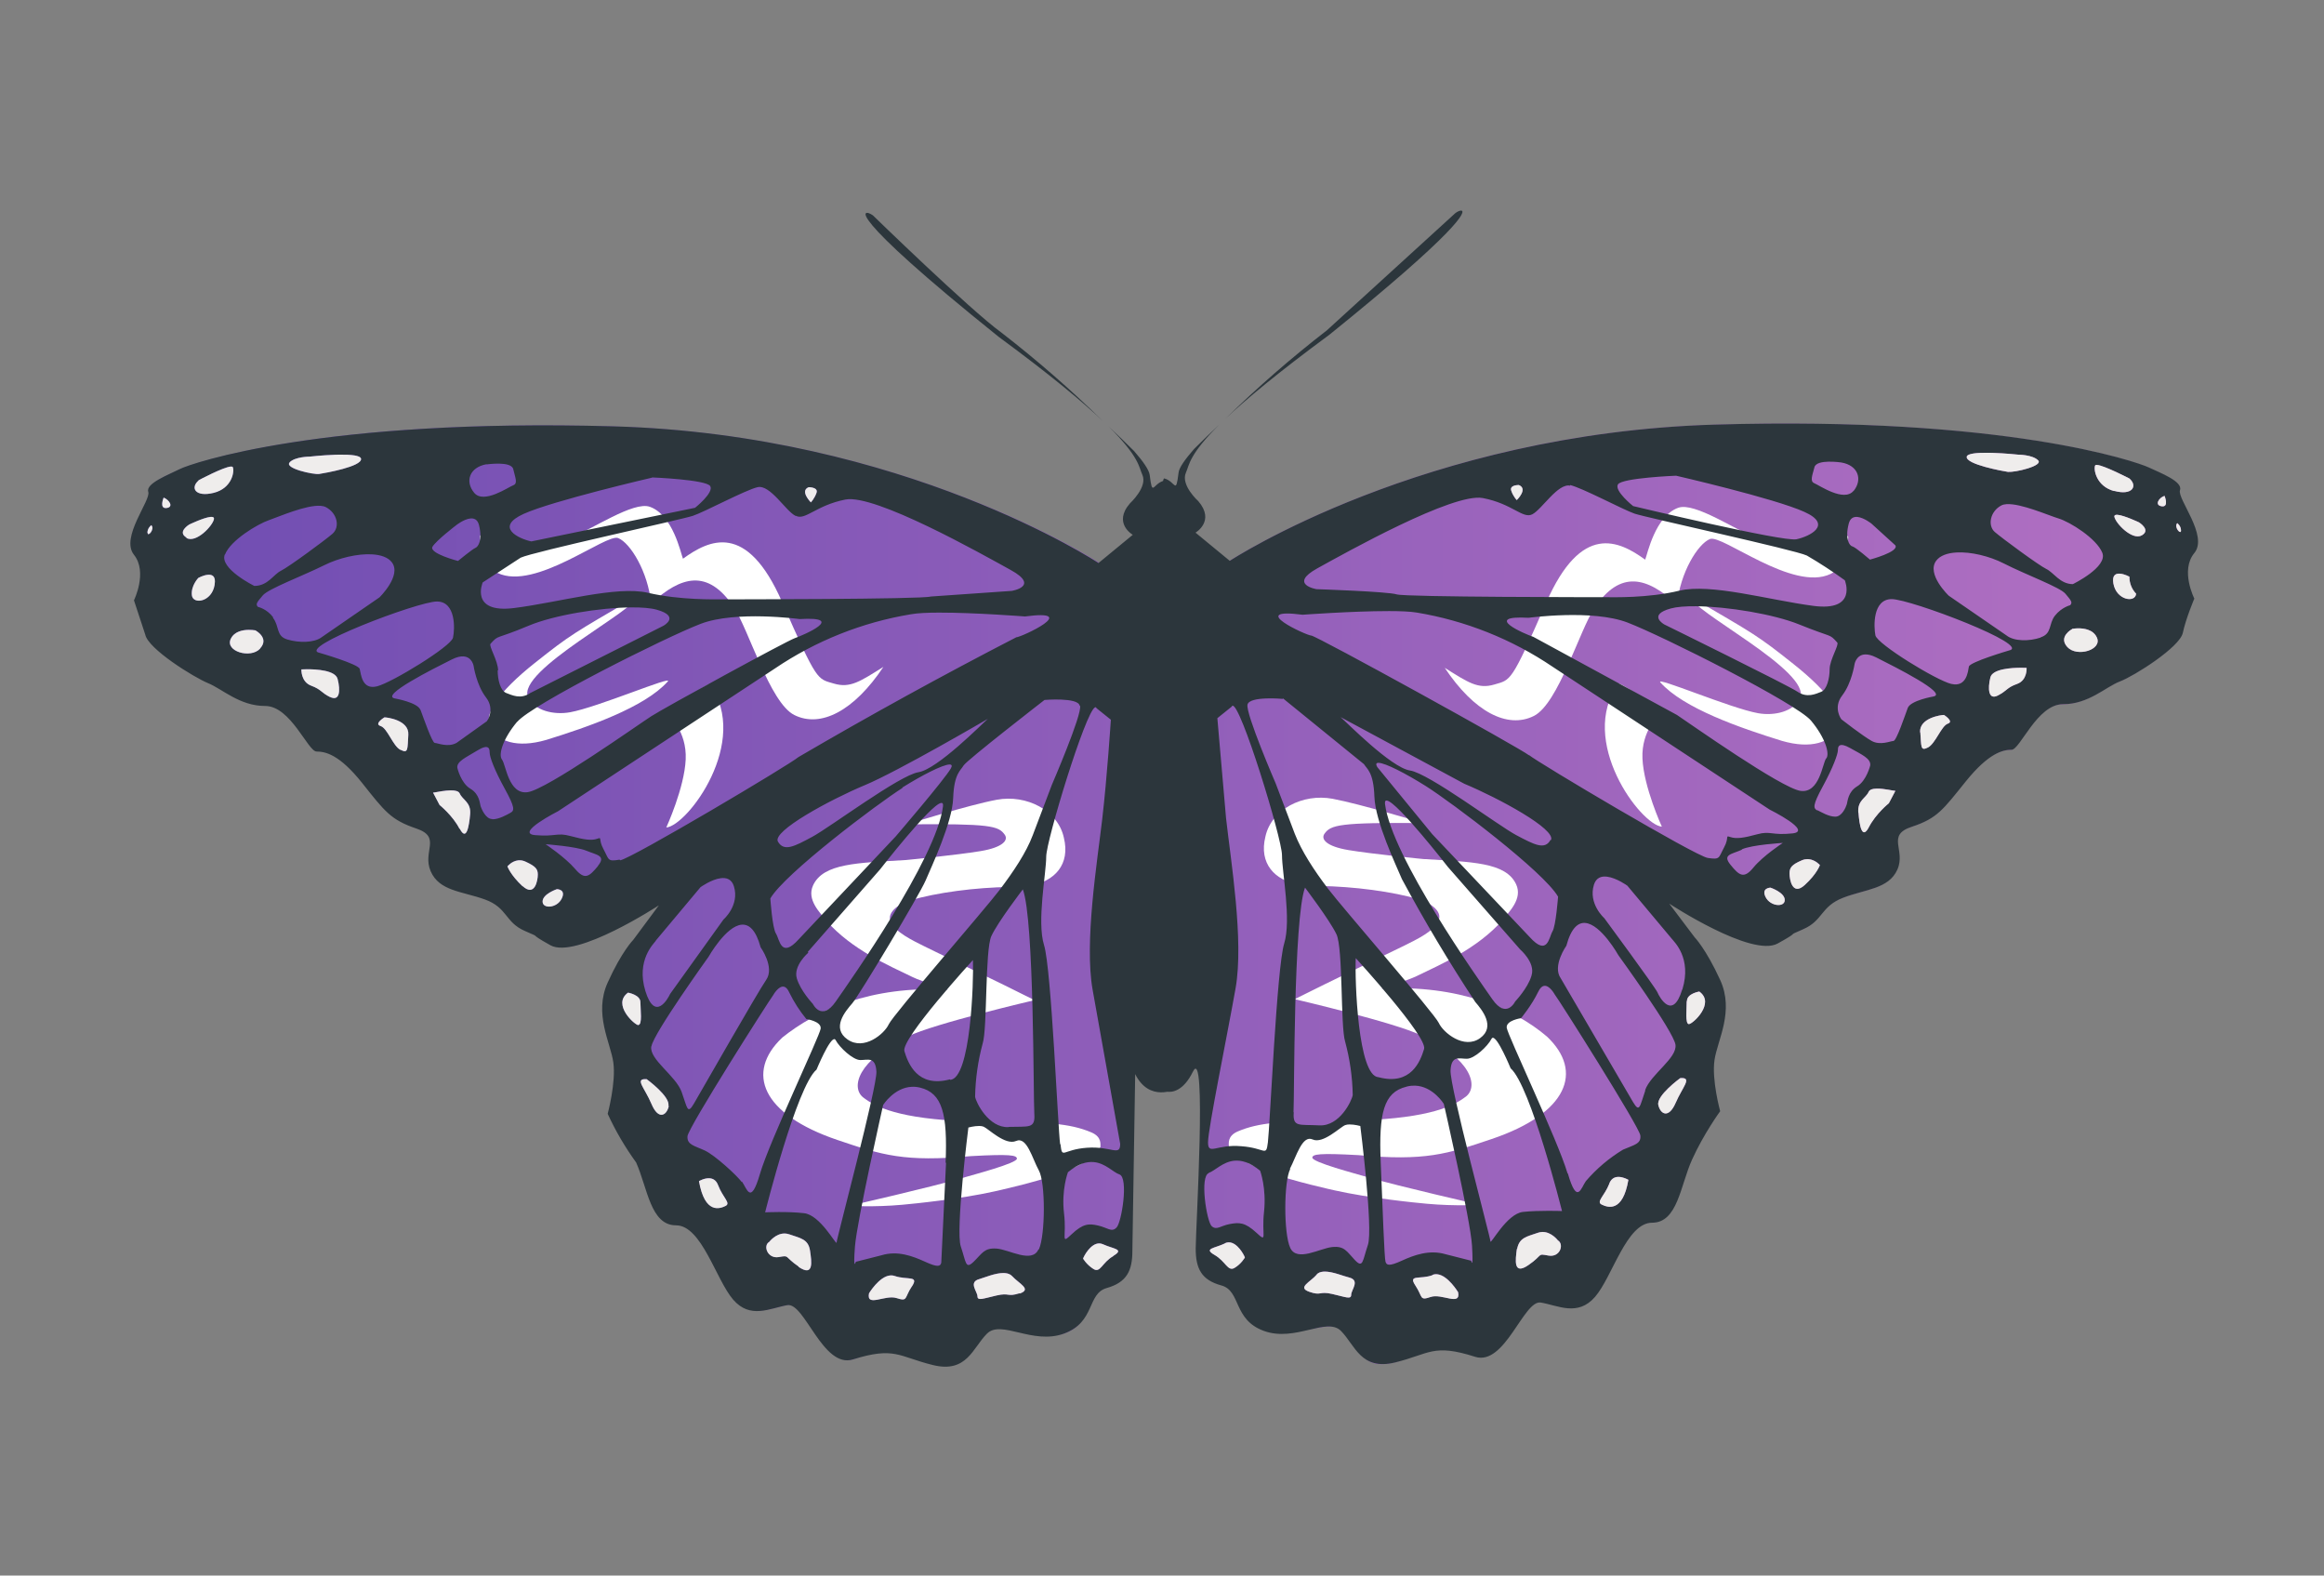 <?xml version="1.0" encoding="UTF-8" standalone="no"?>
<!-- Created with Inkscape (http://www.inkscape.org/) -->

<svg
   width="414.292"
   height="280.818"
   viewBox="0 0 109.615 74.3"
   version="1.1"
   id="svg1"
   sodipodi:docname="mx-butterfly-splash.svg"
   inkscape:version="1.3.2 (091e20e, 2023-11-25)"
   xmlns:inkscape="http://www.inkscape.org/namespaces/inkscape"
   xmlns:sodipodi="http://sodipodi.sourceforge.net/DTD/sodipodi-0.dtd"
   xmlns:xlink="http://www.w3.org/1999/xlink"
   xmlns="http://www.w3.org/2000/svg"
   xmlns:svg="http://www.w3.org/2000/svg">
  <rect x="0" y="0" width="109.615" height="74.3" fill="#808080" stroke="none"/>
  <sodipodi:namedview
     id="namedview1"
     pagecolor="#ffffff"
     bordercolor="#999999"
     borderopacity="1"
     inkscape:showpageshadow="2"
     inkscape:pageopacity="0"
     inkscape:pagecheckerboard="0"
     inkscape:deskcolor="#d1d1d1"
     inkscape:zoom="1.2422838"
     inkscape:cx="133.62486"
     inkscape:cy="83.314296"
     inkscape:window-width="1712"
     inkscape:window-height="1040"
     inkscape:window-x="0"
     inkscape:window-y="39"
     inkscape:window-maximized="1"
     inkscape:current-layer="svg1" />
  <defs
     id="defs1">
    <linearGradient
       id="linearGradient421">
      <stop
         style="stop-color:#4078f2;stop-opacity:0.5;"
         offset="0"
         id="stop421" />
      <stop
         style="stop-color:#ca3ec9;stop-opacity:0.5;"
         offset="1"
         id="stop422" />
    </linearGradient>
    <linearGradient
       xlink:href="#linearGradient1791"
       id="linearGradient1793"
       x1="31.405"
       y1="1816.998"
       x2="4869.651"
       y2="1816.998"
       gradientUnits="userSpaceOnUse" />
    <linearGradient
       id="linearGradient1791">
      <stop
         style="stop-color:#000000;stop-opacity:1;"
         offset="0"
         id="stop1787" />
      <stop
         style="stop-color:#000000;stop-opacity:0;"
         offset="1"
         id="stop1789" />
    </linearGradient>
    <linearGradient
       xlink:href="#linearGradient421"
       id="linearGradient422"
       x1="542.054"
       y1="412.495"
       x2="4348.321"
       y2="3210.821"
       gradientUnits="userSpaceOnUse"
       gradientTransform="matrix(0.802,0,0,0.802,484.073,358.929)" />
    <linearGradient
       inkscape:collect="always"
       xlink:href="#linearGradient243-4"
       id="linearGradient1-3"
       gradientUnits="userSpaceOnUse"
       gradientTransform="matrix(0.61,0,0,-0.61,418.567,632.824)"
       x1="269.006"
       y1="553.182"
       x2="579.766"
       y2="553.182" />
    <linearGradient
       id="linearGradient243-4"
       inkscape:collect="always">
      <stop
         style="stop-color:#6f4db2;stop-opacity:1;"
         offset="0"
         id="stop243-0" />
      <stop
         style="stop-color:#b270c2;stop-opacity:1;"
         offset="1"
         id="stop244-6" />
    </linearGradient>
  </defs>
  <g
     id="g2233"
     style="fill:#efedec;fill-opacity:1;stroke:none"
     transform="matrix(0.24,0,0,0.24,123.939,10.071)" />
  <g
     id="g6"
     style="fill:#efedec;fill-opacity:1;stroke:none"
     transform="matrix(-0.24,0,0,0.24,-14.331,10.114)" />
  <g
     id="g8"
     style="fill:#efedec;fill-opacity:1;stroke:none"
     transform="matrix(-0.24,0,0,0.24,-14.331,10.114)" />
  <g
     id="g10"
     style="fill:#efedec;fill-opacity:1;stroke:none"
     transform="matrix(0.24,0,0,0.24,123.939,10.071)" />
  <g
     id="g2-4"
     transform="matrix(0.514,0,0,0.514,-293.24,-109.683)">
    <path
       id="path241-05"
       style="font-variation-settings:normal;vector-effect:none;fill:url(#linearGradient1-3);fill-opacity:1;stroke:none;stroke-width:0.082;stroke-linecap:butt;stroke-linejoin:miter;stroke-miterlimit:4;stroke-dasharray:none;stroke-dashoffset:0;stroke-opacity:1;-inkscape-stroke:none;stop-color:#000000"
       d="m 674.551,262.466 -3.145,2.588 c 0,0 -17.793,-11.743 -44.524,-12.539 -26.73,-0.796 -38.672,3.383 -39.727,3.881 -1.055,0.498 -3.165,1.294 -2.886,2.091 0.279,0.796 -2.627,4.179 -1.313,5.771 1.314,1.592 0,4.18 0,4.18 0,0 0.776,1.831 1.055,3.144 0.279,1.314 4.458,3.961 5.771,4.458 1.314,0.498 2.866,2.09 5.235,2.09 2.368,0 3.92,4.18 4.717,4.18 0.796,0 2.09,0.299 4.18,2.886 2.09,2.587 2.607,3.403 4.976,4.179 2.368,0.776 0.518,2.13 1.314,3.921 0.796,1.791 2.906,1.792 4.976,2.588 2.07,0.796 1.831,2.089 3.662,2.885 1.831,0.796 -0.04,3.6e-4 2.349,1.314 2.388,1.314 10.285,-4.18 10.285,-4.18 l -2.682,3.662 c 0,0 -1.034,1.055 -2.348,3.921 -1.314,2.866 0.239,5.493 0.517,7.325 0.279,1.831 -0.517,4.717 -0.517,4.717 0,0 1.512,2.07 2.587,4.458 1.075,2.388 1.313,5.772 3.662,5.772 2.349,0 3.643,4.976 5.235,6.807 1.592,1.831 3.423,0.776 4.976,0.517 1.552,-0.259 3.304,5.971 6.011,4.976 4.18,-1.552 4.16,-0.259 7.305,0.517 3.145,0.776 3.526,-2.081 4.819,-3.395 1.294,-1.314 4.357,1.544 7.223,0.509 2.866,-1.035 1.618,-4.19 3.449,-4.688 1.831,-0.498 2.488,-1.062 2.488,-2.893 0,-1.831 -1.199,-18.543 0.591,-16.203 1.457,1.905 2.975,1.19 2.886,1.592 0,0 10e-4,-0.059 10e-4,-0.059 0.352,0.175 0.889,0.112 2.169,-1.712 2.128,-3.035 0.611,14.401 0.611,16.232 -4e-5,1.831 0.4,2.651 2.231,3.149 1.831,0.498 0.927,3.187 3.793,4.222 2.866,1.035 6.2,-1.132 7.493,0.181 1.294,1.314 1.297,3.662 4.442,2.886 3.145,-0.776 3.22,-2.805 7.399,-1.233 2.707,0.995 4.383,-4.754 5.956,-4.495 1.572,0.259 3.383,1.549 4.976,-0.283 1.592,-1.831 2.886,-6.827 5.215,-6.827 2.329,0 2.587,-3.383 3.662,-5.771 1.075,-2.388 2.627,-4.458 2.627,-4.458 0,0 -0.796,-2.886 -0.517,-4.718 0.279,-1.831 1.831,-4.458 0.517,-7.325 -1.314,-2.866 -2.349,-3.921 -2.349,-3.921 l -2.49,-3.311 c 0,0 7.767,4.934 10.155,3.62 2.388,-1.314 0.495,-0.23 2.326,-1.026 1.831,-0.796 1.593,-2.09 3.663,-2.886 2.07,-0.796 4.18,-0.796 4.976,-2.587 0.796,-1.791 -1.055,-3.145 1.314,-3.921 2.369,-0.776 2.886,-1.593 4.976,-4.18 2.09,-2.587 3.383,-2.886 4.179,-2.886 0.796,0 2.349,-4.179 4.718,-4.179 2.368,0 3.92,-1.592 5.234,-2.09 1.314,-0.498 5.494,-3.145 5.772,-4.458 0.279,-1.314 1.055,-3.145 1.055,-3.145 0,0 -1.314,-2.587 0,-4.179 1.314,-1.592 -1.593,-4.976 -1.314,-5.772 0.279,-0.796 -1.83,-1.592 -2.885,-2.09 -1.055,-0.498 -13.097,-4.717 -39.807,-3.921 -26.71,0.796 -44.504,12.539 -44.504,12.539 l -3.145,-2.588 z"
       sodipodi:nodetypes="ccsssscssssssssssccsscsssscssssssccsssssscsssscssccsssssssssscssssccc" />
    <g
       id="g2233-68"
       style="fill:#ffffff;fill-opacity:1;stroke:none"
       transform="matrix(0.488,0,0,0.488,818.064,223.624)">
      <path
         sodipodi:nodetypes="ccsscsscsscsssc"
         id="path7673-5"
         d="m -412.796,74.487 -4.253,5.329 c 0,0 0.237,5.456 3.33,6.94 7.089,3.401 20.394,-7.486 22.671,-6.569 2.277,0.917 5.598,6.293 6.198,12.307 5.626,-5.185 10.65,-6.556 15.496,0.614 2.819,4.171 6.815,18.031 11.416,20.34 4.982,2.5 11.273,-0.797 16.762,-9.044 -4.403,2.759 -6.256,4.045 -9.313,3.14 -3.155,-0.934 -3.11,-0.225 -9.751,-15.369 -6.641,-15.144 -13.693,-11.67 -18.625,-8.106 -0.423,-1.041 -1.87,-8.206 -6.227,-9.76 -3.087,-1.102 -10.895,4.285 -14.934,5.796 -4.195,1.57 -6.282,1.35 -7.444,0.936 -1.801,-0.641 -5.602,-0.757 -5.326,-6.553 z"
         style="fill:#ffffff;fill-opacity:1;fill-rule:evenodd;stroke:none;stroke-width:0.065;stroke-linecap:butt;stroke-linejoin:round;stroke-miterlimit:4;stroke-dasharray:none;stroke-opacity:1" />
      <path
         sodipodi:nodetypes="csscsssc"
         id="path8693-3"
         d="m -387.738,91.259 c -11.747,6.871 -12.159,6.986 -19.008,12.425 -6.849,5.439 -9.701,9.682 -8.343,12.159 1.368,2.496 4.923,3.917 10.521,2.29 7.852,-2.431 18.492,-6.109 22.838,-10.98 1.13,-1.266 -13.192,4.863 -18.371,5.783 -3.107,0.552 -6.687,-0.323 -7.873,-2.79 -2.421,-5.033 21.086,-16.831 20.235,-18.887 z"
         style="fill:#ffffff;fill-opacity:1;fill-rule:evenodd;stroke:none;stroke-width:0.065;stroke-linecap:butt;stroke-linejoin:miter;stroke-miterlimit:4;stroke-dasharray:none;stroke-opacity:1" />
      <path
         sodipodi:nodetypes="cccsz"
         id="path9704-7"
         d="m -381.27,113.023 c 0.277,-0.802 6.633,-5.36 7.431,-5.334 7.754,10.743 -4.204,26.603 -8.164,26.911 0,0 3.416,-7.432 3.65,-12.807 0.234,-5.375 -3.194,-7.966 -2.917,-8.769 z"
         style="fill:#ffffff;fill-opacity:1;fill-rule:evenodd;stroke:none;stroke-width:0.065;stroke-linecap:butt;stroke-linejoin:miter;stroke-miterlimit:4;stroke-dasharray:none;stroke-opacity:1" />
    </g>
    <g
       id="g46-6"
       style="fill:#ffffff;fill-opacity:1;stroke:none"
       transform="matrix(-0.488,0,0,0.488,536.588,223.711)">
      <path
         sodipodi:nodetypes="ccsscsscsscsssc"
         id="path44-8"
         d="m -413.405,74.411 -3.644,5.405 c 0,0 0.237,5.456 3.33,6.94 7.089,3.401 20.394,-7.486 22.671,-6.569 2.277,0.917 5.598,6.293 6.198,12.307 5.626,-5.185 10.65,-6.556 15.496,0.614 2.819,4.171 6.815,18.031 11.416,20.34 4.982,2.5 11.273,-0.797 16.762,-9.044 -4.403,2.759 -6.256,4.045 -9.313,3.14 -3.155,-0.934 -3.11,-0.225 -9.751,-15.369 -6.641,-15.144 -13.693,-11.67 -18.625,-8.106 -0.423,-1.041 -1.87,-8.206 -6.227,-9.76 -3.087,-1.102 -10.895,4.285 -14.934,5.796 -4.195,1.57 -6.282,1.35 -7.444,0.936 -1.801,-0.641 -6.211,-0.833 -5.935,-6.629 z"
         style="fill:#ffffff;fill-opacity:1;fill-rule:evenodd;stroke:none;stroke-width:0.065;stroke-linecap:butt;stroke-linejoin:round;stroke-miterlimit:4;stroke-dasharray:none;stroke-opacity:1" />
      <path
         sodipodi:nodetypes="csscsssc"
         id="path45-6"
         d="m -387.738,91.259 c -11.747,6.871 -12.159,6.986 -19.008,12.425 -6.849,5.439 -9.701,9.682 -8.343,12.159 1.368,2.496 4.923,3.917 10.521,2.29 7.852,-2.431 18.492,-6.109 22.838,-10.98 1.13,-1.266 -13.192,4.863 -18.371,5.783 -3.107,0.552 -6.687,-0.323 -7.873,-2.79 -2.421,-5.033 21.086,-16.831 20.235,-18.887 z"
         style="fill:#ffffff;fill-opacity:1;fill-rule:evenodd;stroke:none;stroke-width:0.065;stroke-linecap:butt;stroke-linejoin:miter;stroke-miterlimit:4;stroke-dasharray:none;stroke-opacity:1" />
      <path
         sodipodi:nodetypes="cccsz"
         id="path46-7"
         d="m -381.27,112.692 c 0.277,-0.802 6.633,-5.36 7.431,-5.334 7.754,10.743 -4.204,26.603 -8.164,26.911 0,0 3.416,-7.432 3.65,-12.807 0.234,-5.375 -3.194,-7.966 -2.917,-8.769 z"
         style="fill:#ffffff;fill-opacity:1;fill-rule:evenodd;stroke:none;stroke-width:0.065;stroke-linecap:butt;stroke-linejoin:miter;stroke-miterlimit:4;stroke-dasharray:none;stroke-opacity:1" />
    </g>
    <path
       d="m 706.279,323.92 c 0,0 -2.124,0.154 -4.856,-0.093 -1.106,-0.1 -5.307,-0.522 -8.448,-1.227 0,0 -3.829,-0.838 -5.878,-1.611 -2.144,-0.808 -3.31,-1.494 -3.835,-2.466 0.023,-0.199 -0.162,-0.905 0.827,-1.33 0.973,-0.417 2.005,-0.645 3.238,-0.774 0.302,-0.032 0.621,-0.146 0.943,-0.079 1.547,0.324 3.464,1.018 4.998,-0.125 0.216,-0.161 0.546,-0.008 0.829,-0.012 0.402,-0.006 0.818,-0.014 1.251,-0.023 6.432,-0.226 8.571,-1.328 9.711,-2.215 1.093,-0.9 0.543,-3.39 -4.14,-5.583 -2.359,-1.168 -11.606,-3.323 -11.606,-3.323 3.114,-1.575 8.922,-4.344 10.115,-4.942 1.047,-0.524 2.723,-1.314 3.086,-2.269 0.412,-0.917 -0.972,-1.707 -1.746,-1.933 -2.49,-0.735 -6.006,-1.192 -9.205,-1.243 -1.608,-0.026 -1.869,-0.132 -1.869,-0.132 -2.219,-0.377 -3.68,-1.93 -3.071,-4.39 0.546,-2.511 3.428,-3.986 6.167,-3.476 2.579,0.481 8.321,2.23 8.321,2.23 -7.683,-0.068 -8.495,0.161 -9.07,0.983 -0.339,0.485 0.154,1.15 2.203,1.493 2.231,0.373 6.868,0.822 6.868,0.822 4.449,0.27 7.582,0.288 8.522,2.324 0.614,1.33 -0.655,2.506 -1.211,3.242 -2.35,2.674 -5.744,4.116 -7.929,5.178 -0.822,0.4 -3.234,1.154 -3.234,1.154 7.088,-0.399 12.201,1.828 15.201,4.392 3.392,3.21 1.892,7.037 -5.058,9.393 -4.105,1.392 -6.141,2.046 -12.264,1.482 -3.607,-0.199 -4.175,-0.081 -4.211,0.222 -0.051,0.426 4.006,1.485 5.113,1.812 2.817,0.831 10.203,2.51 10.24,2.518 z"
       id="path245-1"
       style="fill:#ffffff;fill-opacity:1;fill-rule:evenodd;stroke:#000000;stroke-width:0;stroke-linecap:butt;stroke-linejoin:miter;stroke-miterlimit:4;stroke-dasharray:none;stroke-opacity:1"
       sodipodi:nodetypes="cscscsssssccccsccsccscsscscsccscsscc" />
    <path
       d="m 648.472,324.012 c 0,0 2.124,0.154 4.856,-0.093 1.106,-0.1 5.307,-0.522 8.448,-1.227 0,0 3.829,-0.838 5.878,-1.611 2.144,-0.808 3.31,-1.494 3.835,-2.466 -0.023,-0.199 0.162,-0.905 -0.827,-1.33 -1.024,-0.44 -2.115,-0.669 -3.436,-0.794 -0.374,-0.035 -0.777,-0.181 -1.181,-0.084 -1.159,0.277 -1.983,1.635 -4.9,-0.105 -0.255,-0.152 -0.603,-0.009 -0.918,-0.015 -0.268,-0.005 -0.542,-0.01 -0.823,-0.016 -6.432,-0.226 -8.571,-1.328 -9.711,-2.215 -1.093,-0.9 -0.543,-3.39 4.14,-5.583 2.359,-1.168 11.606,-3.323 11.606,-3.323 -3.114,-1.575 -8.922,-4.344 -10.115,-4.942 -1.047,-0.524 -2.723,-1.314 -3.086,-2.269 -0.412,-0.917 0.972,-1.707 1.746,-1.933 2.49,-0.735 6.006,-1.192 9.205,-1.243 1.608,-0.026 1.869,-0.132 1.869,-0.132 2.219,-0.377 3.68,-1.93 3.071,-4.39 -0.546,-2.511 -3.428,-3.986 -6.167,-3.476 -2.579,0.481 -8.235,2.254 -8.235,2.254 7.683,-0.068 8.409,0.138 8.983,0.959 0.339,0.485 -0.154,1.15 -2.203,1.493 -2.231,0.373 -6.868,0.822 -6.868,0.822 -4.449,0.27 -7.582,0.288 -8.522,2.324 -0.614,1.33 0.655,2.506 1.211,3.242 2.35,2.674 5.744,4.116 7.929,5.178 0.822,0.4 3.234,1.154 3.234,1.154 -7.088,-0.399 -12.097,1.9 -15.201,4.392 -3.392,3.21 -1.892,7.037 5.058,9.393 4.105,1.392 6.141,2.046 12.264,1.482 3.607,-0.199 4.175,-0.081 4.211,0.222 0.051,0.426 -4.006,1.485 -5.113,1.812 -2.817,0.831 -10.203,2.51 -10.24,2.518 z"
       id="path244-8"
       style="fill:#ffffff;fill-opacity:1;fill-rule:evenodd;stroke:#000000;stroke-width:0;stroke-linecap:butt;stroke-linejoin:miter;stroke-miterlimit:4;stroke-dasharray:none;stroke-opacity:1"
       sodipodi:nodetypes="cscscsssssccccsccsccscsscscsccscssc" />
    <path
       id="path649-4"
       style="font-variation-settings:normal;vector-effect:none;fill:#2c363c;fill-opacity:1;stroke:none;stroke-width:0.457;stroke-linecap:butt;stroke-linejoin:miter;stroke-miterlimit:4;stroke-dasharray:none;stroke-dashoffset:0;stroke-opacity:1;-inkscape-stroke:none;stop-color:#000000"
       d="m 704.571,232.711 c -0.135,0.001 -0.349,0.105 -0.524,0.239 l -11.783,10.748 c -3.26,2.522 -6.37,5.232 -9.313,8.116 1.881,-1.78 4.804,-4.218 9.552,-7.719 11.773,-9.493 12.653,-11.391 12.068,-11.385 z M 682.951,251.814 c -0.204,0.193 -0.393,0.376 -0.573,0.554 0.19,-0.185 0.381,-0.37 0.573,-0.554 z m -10.714,0.716 c -0.161,-0.16 -0.333,-0.324 -0.515,-0.496 0.172,0.165 0.344,0.33 0.515,0.496 z m -0.515,-0.496 c -2.949,-2.893 -6.066,-5.61 -9.333,-8.137 -2.886,-2.09 -11.783,-10.747 -11.783,-10.747 -0.955,-0.697 -2.986,-0.518 11.544,11.145 4.763,3.504 7.692,5.953 9.572,7.739 z m 81.645,2.907 c 1.169,0.037 2.329,0.162 2.329,0.162 0,0 1.314,-9e-5 1.831,0.517 0.517,0.517 -2.19,1.134 -2.707,1.055 v 0.02 c -0.517,-0.08 -3.921,-0.697 -3.841,-1.394 0.04,-0.348 1.219,-0.397 2.388,-0.36 z m -152.129,0.172 c 1.167,-0.04 2.347,0.01 2.396,0.368 0.1,0.717 -3.324,1.314 -3.842,1.394 -0.517,0.08 -3.225,-0.518 -2.707,-1.056 v -0.019 c 0.517,-0.517 1.831,-0.517 1.831,-0.517 0,0 1.154,-0.13 2.321,-0.17 z m 137.067,0.635 c 0.587,-0.012 1.149,0.071 1.149,0.071 1.592,0.259 1.991,1.593 1.135,2.628 v -0.02 c -0.876,1.055 -3.145,-0.517 -3.583,-0.697 -0.438,-0.179 -0.199,-0.697 0,-1.473 0.1,-0.388 0.712,-0.497 1.299,-0.51 z m -121.99,0.179 c 0.59,0.012 1.202,0.122 1.291,0.51 0.179,0.776 0.438,1.314 0,1.473 -0.438,0.159 -2.707,1.751 -3.583,0.697 -0.876,-1.055 -0.438,-2.348 1.135,-2.627 v 0.019 c 0,0 0.567,-0.084 1.157,-0.071 z m 146.627,0.12 c 0.678,0.057 2.964,1.245 2.964,1.245 0.796,0.697 0.259,1.593 -1.393,1.135 v 0.02 c -1.652,-0.438 -1.911,-1.991 -1.751,-2.349 0.02,-0.045 0.083,-0.06 0.18,-0.051 z m -171.251,0.148 c 0.097,-0.005 0.161,0.013 0.181,0.063 0.159,0.398 -0.08,1.931 -1.752,2.349 -1.672,0.418 -2.189,-0.438 -1.393,-1.135 v -0.02 c 0,0 2.286,-1.219 2.964,-1.257 z m 132.617,0.839 c 0,0 9.052,2.084 11.771,3.319 2.653,1.188 0.485,2.255 -0.724,2.513 -1.214,0.259 -14.987,-3.045 -14.987,-3.045 0,0 -1.751,-1.393 -1.393,-1.99 0.358,-0.597 5.334,-0.796 5.334,-0.796 z m -93.963,0.159 c 0,0 4.976,0.199 5.334,0.796 0.358,0.597 -1.393,1.99 -1.393,1.99 l -15.027,3.085 c -1.194,-0.259 -3.383,-1.314 -0.697,-2.528 2.687,-1.214 11.783,-3.324 11.783,-3.324 z m 79.533,0.697 c 0.861,0.352 -0.154,1.347 -0.189,1.382 -0.016,-0.016 -0.333,-0.34 -0.508,-0.864 -0.179,-0.537 0.697,-0.517 0.697,-0.517 z m 4.698,0 c 1.135,0.259 4.877,2.269 5.931,2.627 1.055,0.358 14.728,3.324 15.803,3.842 1.198,0.698 2.36,1.455 3.483,2.269 0,0 1.195,2.886 -2.885,2.349 -4.08,-0.537 -9.434,-2.091 -12.3,-1.394 -2.866,0.697 -6.171,0.597 -6.728,0.597 -0.557,0 -18.41,5.2e-4 -19.207,-0.258 -0.796,-0.259 -7.364,-0.478 -7.364,-0.478 0,0 -2.588,-0.438 0.079,-1.91 2.667,-1.473 12.48,-6.966 15.186,-6.449 2.707,0.517 3.662,1.931 4.537,1.493 0.876,-0.438 2.349,-2.886 3.484,-2.627 z m -74.558,0.199 c 1.154,-0.279 2.588,2.189 3.484,2.627 h 0.04 c 0.876,0.438 1.831,-0.956 4.537,-1.493 2.707,-0.537 12.48,4.976 15.186,6.469 2.707,1.493 0.079,1.91 0.079,1.91 l -7.424,0.517 c -0.796,0.259 -18.669,0.259 -19.207,0.259 -0.537,0 -3.841,0.079 -6.727,-0.597 -2.886,-0.677 -8.2,0.877 -12.3,1.394 -4.1,0.517 -2.886,-2.349 -2.886,-2.349 l 3.483,-2.27 c 1.055,-0.517 14.729,-3.483 15.804,-3.841 1.075,-0.358 4.776,-2.348 5.931,-2.627 z m 4.698,0 h 0.02 c 0,0 0.876,-10e-5 0.697,0.517 -0.179,0.517 -0.517,0.876 -0.517,0.876 0,0 -1.055,-1.055 -0.199,-1.393 z m 124.416,0.796 c 0,0 0.437,1.055 -0.259,0.956 -0.697,-0.1 -0.258,-0.796 0.259,-0.956 z m -183.609,0.159 c 0.517,0.199 0.956,0.876 0.259,0.956 -0.697,0.08 -0.259,-0.956 -0.259,-0.956 z m 169.12,0.601 c 1.31,-0.085 3.833,1.032 4.756,1.31 1.055,0.318 3.484,1.831 4.021,3.144 0.536,1.311 -2.691,2.878 -2.703,2.884 -1.182,-0.01 -1.738,-1.054 -2.432,-1.391 -0.697,-0.338 -4.021,-2.786 -4.718,-3.384 -0.697,-0.597 -0.438,-1.911 0.597,-2.449 0.129,-0.067 0.291,-0.103 0.478,-0.115 z m -154.717,0.152 c 0.189,0.015 0.354,0.053 0.486,0.123 1.055,0.557 1.313,1.832 0.596,2.449 -0.717,0.617 -4.02,3.045 -4.717,3.384 -0.697,0.338 -1.195,1.393 -2.449,1.393 0,0 -3.224,-1.592 -2.706,-2.886 h 0.02 c 0.517,-1.314 2.985,-2.786 4.02,-3.144 0.906,-0.313 3.426,-1.42 4.749,-1.318 z m 164.91,0.828 c 0.627,0.062 1.948,0.689 1.948,0.689 0,0 1.135,0.696 0.259,1.194 -0.866,0.492 -2.408,-1.096 -2.519,-1.728 -0.003,-0.13 0.115,-0.175 0.313,-0.155 z m -175.016,0.191 c 0.209,-0.02 0.341,0.025 0.321,0.179 -0.08,0.617 -1.652,2.27 -2.528,1.752 v -0.04 c -0.876,-0.517 0.259,-1.194 0.259,-1.194 0,0 1.321,-0.639 1.948,-0.697 z m 151.152,0.005 c 0.595,0.068 1.271,0.613 1.271,0.613 l 2.189,1.99 c 0.358,0.597 -2.348,1.313 -2.348,1.313 v -0.019 c 0,0 -1.314,-1.135 -1.592,-1.195 -0.279,-0.06 -0.697,-0.696 -0.339,-2.09 0.134,-0.522 0.463,-0.653 0.819,-0.613 z M 613.652,260.959 c 0.357,-0.041 0.683,0.089 0.81,0.612 0.338,1.393 -0.08,1.99 -0.338,2.09 -0.259,0.1 -1.592,1.195 -1.592,1.195 0,0 -2.639,-0.682 -2.349,-1.294 0.358,-0.597 2.19,-1.99 2.19,-1.99 0,0 0.684,-0.544 1.28,-0.612 z m 156.645,0.426 c 0.024,0.018 0.346,0.261 0.346,0.683 0,0.433 -0.678,-0.32 -0.346,-0.683 z m -185.909,0.186 c 0.358,0.358 -0.339,1.134 -0.339,0.697 h -0.019 c 0,-0.438 0.358,-0.697 0.358,-0.697 z m 165.63,2.506 c 1.336,-0.08 3.05,0.338 4.344,0.998 2.07,1.055 5.175,2.189 5.672,2.786 0.498,0.597 0.696,0.796 0.437,1.055 0,0 -0.796,0.199 -1.393,0.956 -0.597,0.756 -0.258,1.651 -1.313,1.99 v 0.02 c -1.055,0.358 -2.449,0.358 -3.145,-0.199 l -5.294,-3.642 c 0,0 -2.09,-1.99 -1.135,-3.224 0.358,-0.463 1.025,-0.69 1.827,-0.738 z m -145.37,0.173 c 0.8,0.046 1.462,0.269 1.812,0.724 0.935,1.214 -1.135,3.224 -1.135,3.224 l -5.314,3.662 c -0.697,0.517 -2.09,0.518 -3.144,0.199 -1.055,-0.318 -0.697,-1.193 -1.314,-1.99 l 0.02,-0.04 c -0.597,-0.796 -1.393,-0.956 -1.393,-0.956 -0.259,-0.259 -0.08,-0.438 0.437,-1.055 0.517,-0.617 3.582,-1.751 5.672,-2.786 1.306,-0.647 3.025,-1.06 4.358,-0.983 z m 160.435,1.774 c 0.392,0.043 0.797,0.26 0.825,0.275 -0.01,0.581 0.211,1.143 0.616,1.561 -0.08,0.876 -1.832,0.597 -2.091,-0.956 -0.129,-0.776 0.244,-0.925 0.65,-0.88 z m -175.533,0.099 c 0.406,-0.045 0.779,0.105 0.65,0.881 v 0.039 c -0.259,1.592 -1.99,1.831 -2.09,0.956 -0.1,-0.876 0.596,-1.592 0.596,-1.592 0,0 0.438,-0.239 0.843,-0.284 z m 154.542,2.234 c 1.751,0 12.997,4.28 10.748,4.718 0,0 -3.582,1.054 -3.662,1.472 -0.08,0.418 -0.199,1.911 -1.592,1.592 h -0.02 c -1.393,-0.338 -6.807,-3.662 -6.966,-4.458 -0.159,-0.796 -0.259,-3.324 1.492,-3.324 z m -133.492,0.219 c 1.751,0 1.652,2.527 1.473,3.324 -0.179,0.796 -5.573,4.1 -6.966,4.458 -1.393,0.358 -1.473,-1.134 -1.592,-1.592 -0.08,-0.438 -3.662,-1.473 -3.662,-1.473 -2.269,-0.438 8.996,-4.717 10.747,-4.717 z m 115.553,0.435 c 2.885,0.032 7.102,0.719 9.461,1.674 3.145,1.274 2.706,0.796 3.483,1.652 0.199,0.199 -0.697,1.592 -0.697,2.448 0,0.841 -0.251,1.87 -0.77,2.075 -0.518,0.201 -1.307,0.586 -2.175,-0.005 -0.876,-0.597 -12.221,-6.17 -12.221,-6.17 0,0 -1.592,-0.876 0.597,-1.473 0.547,-0.149 1.361,-0.212 2.322,-0.201 z m -97.695,0.106 c 0.963,-0.007 1.778,0.061 2.325,0.215 2.189,0.617 0.597,1.472 0.597,1.472 l -12.221,6.171 c -0.876,0.597 -1.651,0.199 -2.189,0 -0.537,-0.199 -0.797,-1.195 -0.797,-2.091 l 0.04,0.02 c 0,-0.876 -0.876,-2.249 -0.697,-2.448 0.796,-0.876 0.358,-0.339 3.483,-1.652 2.344,-0.985 6.569,-1.668 9.458,-1.687 z m 69.42,0.337 c 1.092,0 2.04,0.037 2.627,0.136 4.47,0.74 8.727,2.438 12.479,4.976 l 19.903,13.097 c 0,0 4.021,1.991 2.091,2.19 -1.931,0.199 -1.99,-0.259 -3.224,0.079 -1.234,0.338 -1.911,0.438 -2.449,0.259 -0.537,-0.179 -0.079,-6.1e-4 -0.596,0.955 -0.517,0.955 -0.339,1.135 -1.493,0.956 -1.154,-0.179 -15.525,-8.718 -16.4,-9.434 v 0.02 c -0.876,-0.697 -19.545,-10.987 -19.983,-10.987 -0.438,0 -6.03,-2.587 -0.796,-1.91 0,0 4.567,-0.335 7.842,-0.335 z m -41.161,0.142 c 3.275,-0.005 7.843,0.353 7.843,0.353 5.235,-0.697 -0.339,1.91 -0.797,1.91 -6.756,3.486 -13.42,7.15 -19.983,10.987 -0.836,0.717 -15.246,9.275 -16.36,9.474 l -0.06,-0.06 c -1.134,0.199 -0.955,-3.4e-4 -1.472,-0.956 -0.517,-0.955 -0.08,-1.134 -0.597,-0.955 -0.517,0.179 -1.194,0.079 -2.448,-0.259 -1.254,-0.338 -1.314,0.08 -3.224,-0.079 -1.911,-0.159 2.09,-2.19 2.09,-2.19 l 19.903,-13.097 c 3.752,-2.539 8.009,-4.237 12.479,-4.976 0.587,-0.109 1.535,-0.152 2.627,-0.153 z m 57.387,0.229 c 1.866,-0.045 4.134,0.064 5.747,0.681 3.224,1.234 15.525,7.424 16.839,8.997 1.314,1.572 1.751,3.065 1.393,3.483 v -0.02 c -0.338,0.438 -0.597,3.224 -2.349,2.985 -1.752,-0.239 -10.15,-6.17 -11.345,-6.966 l -13.176,-7.164 c -0.796,-0.259 -4.777,-1.99 -0.438,-1.751 0,0 1.463,-0.199 3.329,-0.244 z m -73.553,0.119 c 1.866,0.045 3.329,0.244 3.329,0.244 4.379,-0.259 0.358,1.473 -0.438,1.751 -0.796,0.279 -11.942,6.369 -13.176,7.165 -1.234,0.796 -9.593,6.727 -11.345,6.966 -1.752,0.239 -1.99,-2.528 -2.349,-2.986 -0.358,-0.458 0.079,-1.91 1.393,-3.483 v 0.02 c 1.314,-1.592 13.614,-7.763 16.839,-8.997 1.612,-0.617 3.881,-0.726 5.747,-0.681 z m 120.384,1.104 c 0.517,-0.042 1.6,-0.02 1.988,0.831 0.517,1.134 -1.831,1.831 -2.707,0.876 -0.876,-0.955 0.437,-1.651 0.437,-1.651 v -0.02 c 0,0 0.11,-0.021 0.282,-0.035 z m -167.274,0.139 c 0.172,0.014 0.282,0.035 0.282,0.035 0,0 1.313,0.697 0.437,1.652 v 0.02 c -0.876,0.955 -3.224,0.259 -2.706,-0.876 0.388,-0.851 1.47,-0.874 1.987,-0.832 z m 147.978,2.247 c 0.268,-0.015 0.609,0.057 1.041,0.276 1.732,0.876 6.628,3.324 5.235,3.583 0,0 -2.09,0.358 -2.349,1.055 -0.259,0.697 -1.035,3.025 -1.314,3.025 -0.259,0 -1.193,0.438 -1.99,0 -0.796,-0.438 -2.787,-1.99 -2.787,-1.99 0,0 -0.796,-1.054 0.08,-2.189 0.876,-1.135 1.134,-2.886 1.134,-2.886 0,0 0.146,-0.829 0.949,-0.874 z m -128.613,0.179 c 0.806,0.045 0.94,0.874 0.94,0.874 0,0 0.258,1.752 1.134,2.886 0.876,1.134 0.08,2.189 0.08,2.189 l -2.787,1.99 c -0.796,0.438 -1.751,0 -1.99,0 -0.239,0 -1.055,-2.349 -1.314,-3.045 v 0.02 c -0.259,-0.697 -2.349,-1.055 -2.349,-1.055 -1.393,-0.259 3.483,-2.707 5.235,-3.583 0.438,-0.219 0.781,-0.291 1.05,-0.276 z m 142.965,1.041 c 0.291,3.1e-4 0.483,0.011 0.483,0.011 0,0 0.08,1.134 -0.876,1.472 -0.955,0.338 -0.876,0.598 -1.751,1.056 -0.876,0.458 -0.955,-0.597 -0.697,-1.652 0.194,-0.791 1.966,-0.888 2.84,-0.887 z m -157.348,0.136 c 0.87,-0.005 2.635,0.084 2.844,0.89 0.279,1.075 0.198,2.09 -0.697,1.652 l 0.02,0.02 c -0.876,-0.438 -0.796,-0.697 -1.751,-1.055 -0.955,-0.358 -0.896,-1.493 -0.896,-1.493 0,0 0.19,-0.012 0.48,-0.014 z m 88.025,2.681 c 0.781,-0.03 1.538,0.04 1.538,0.04 l 0.04,-0.04 7.424,6.031 c 0.259,0.438 0.876,0.696 0.956,2.985 0.08,2.289 1.991,6.29 2.528,7.564 2.075,3.853 4.319,7.612 6.727,11.265 0.597,0.697 1.91,2.269 0.437,3.324 -1.473,1.055 -3.383,-0.517 -3.781,-1.393 -0.398,-0.876 -8.817,-10.549 -10.151,-12.3 -1.334,-1.752 -2.448,-3.483 -3.065,-5.056 l -1.751,-4.617 c 0,0 -2.787,-6.448 -2.588,-7.244 0.1,-0.398 0.905,-0.528 1.687,-0.557 z m -18.763,0.107 c 0.786,0.032 1.593,0.162 1.672,0.55 l 0.039,0.02 c 0.199,0.796 -2.587,7.245 -2.587,7.245 l -1.751,4.617 c -0.597,1.592 -1.752,3.323 -3.065,5.055 -1.314,1.732 -9.753,11.425 -10.151,12.3 -0.398,0.876 -2.269,2.448 -3.782,1.393 -1.513,-1.055 -0.199,-2.587 0.438,-3.324 0.637,-0.736 6.17,-9.952 6.727,-11.265 0.557,-1.314 2.448,-5.314 2.528,-7.563 0.08,-2.249 0.696,-2.528 0.955,-2.986 0.259,-0.458 7.425,-6.011 7.425,-6.011 0,0 0.766,-0.065 1.552,-0.032 z m 15.683,0.569 c 0.711,-0.409 4.558,12.171 4.558,13.694 0,1.572 0.876,5.932 0.199,8.121 -0.677,2.189 -1.313,16.838 -1.492,18.231 -0.179,1.393 -0.2,0.518 -2.449,0.358 -2.269,-0.199 -3.045,0.876 -3.045,-0.358 0,-1.234 1.752,-9.752 2.528,-14.131 0.776,-4.379 -0.438,-11.684 -0.876,-15.625 l -0.796,-9.155 1.313,-1.055 c 0.016,-0.041 0.036,-0.068 0.059,-0.081 z m -12.596,0.139 c 0.059,-0.026 0.105,-0.001 0.137,0.081 l 1.313,1.055 c 0,0 -0.338,5.235 -0.796,9.156 -0.458,3.921 -1.652,11.265 -0.876,15.624 l 2.528,14.132 c 0,1.194 -0.796,0.199 -3.045,0.358 -2.249,0.159 -2.27,1.094 -2.429,-0.299 l -0.039,-0.059 c -0.199,-1.393 -0.796,-16.062 -1.473,-18.232 -0.677,-2.169 0.199,-6.568 0.199,-8.12 0,-1.455 3.603,-13.303 4.48,-13.695 z m 77.899,0.697 c 0,0 0.955,0.598 0.358,0.797 -0.597,0.199 -1.134,1.831 -1.83,2.19 -0.697,0.358 -0.597,-0.079 -0.697,-1.393 h -0.02 c -0.08,-1.314 1.91,-1.593 2.189,-1.593 z m -55.371,0.199 11.345,6.111 c 3.145,1.314 8.46,4.18 7.962,5.175 l -0.04,-0.02 c -0.518,0.955 -1.492,0.438 -3.144,-0.437 -1.652,-0.876 -8.022,-5.673 -9.753,-5.931 -1.732,-0.259 -5.851,-4.459 -6.369,-4.897 z m -87.734,0.02 c 0.259,0 2.269,0.259 2.19,1.592 -0.08,1.334 9e-5,1.751 -0.697,1.393 h -0.02 c -0.697,-0.338 -1.194,-1.99 -1.831,-2.189 -0.637,-0.199 0.358,-0.797 0.358,-0.797 z m 55.372,0.139 c -0.517,0.438 -4.618,4.618 -6.37,4.897 -1.751,0.279 -8.12,5.056 -9.752,5.931 -1.632,0.876 -2.587,1.393 -3.144,0.437 -0.557,-0.955 4.776,-3.841 7.961,-5.175 l -0.04,0.02 c 3.145,-1.314 11.346,-6.111 11.346,-6.111 z m 78.514,2.419 c 0.156,0.036 0.358,0.118 0.622,0.268 1.055,0.597 1.91,0.955 1.83,1.592 0,0 -0.338,1.394 -1.194,1.911 -0.856,0.517 -0.876,1.393 -0.956,1.651 -0.08,0.259 -0.438,1.135 -1.055,1.135 -0.617,0 -1.313,-0.438 -1.651,-0.597 l -0.02,0.02 c -0.338,-0.199 -0.438,-0.437 0.517,-2.189 0.955,-1.751 1.393,-2.986 1.393,-3.324 0,-0.254 0.045,-0.574 0.513,-0.467 z m -124.752,0.193 c 0.465,-0.127 0.52,0.194 0.52,0.493 0,0.398 0.438,1.592 1.393,3.324 0.955,1.732 0.877,1.991 0.518,2.19 -0.358,0.199 -1.055,0.597 -1.652,0.597 l -0.02,-0.02 c -0.597,0 -0.955,-0.876 -1.055,-1.135 -0.1,-0.259 -0.08,-1.134 -0.956,-1.651 -0.876,-0.517 -1.194,-1.911 -1.194,-1.911 -0.08,-0.597 0.796,-0.955 1.831,-1.592 0.259,-0.159 0.459,-0.251 0.614,-0.293 z m 82.076,1.425 c 0.615,-0.005 2.571,1.013 4.347,2.132 2.367,1.492 10.816,7.854 12.137,10.146 -0.005,0.066 -0.199,2.678 -0.514,3.189 -0.318,0.517 -0.438,2.349 -2.09,0.517 l -8.937,-9.434 -5.056,-6.17 c -0.149,-0.264 -0.093,-0.379 0.111,-0.381 z m -39.355,0.151 c 0.206,-6.1e-4 0.264,0.111 0.114,0.37 -0.597,1.035 -5.056,6.23 -5.056,6.23 l -8.897,9.434 c -1.652,1.831 -1.751,1e-4 -2.09,-0.517 -0.338,-0.517 -0.517,-3.224 -0.517,-3.224 1.314,-2.269 9.753,-8.638 12.141,-10.151 l -0.04,-0.02 c 1.761,-1.105 3.725,-2.119 4.344,-2.121 z m 84.8,2.235 c 0.664,-0.106 1.798,0.184 1.992,0.184 l -0.596,1.135 c 0,0 -1.194,0.956 -1.831,2.19 -0.637,1.234 -0.876,-0.199 -0.956,-1.314 l -0.019,-0.02 c -0.08,-1.134 0.696,-1.313 0.955,-1.91 0.065,-0.149 0.234,-0.228 0.455,-0.264 z m -130.972,0.159 c 0.547,-0.055 1.095,-0.035 1.224,0.264 0.259,0.597 1.054,0.796 0.955,1.91 -0.1,1.115 -0.338,2.528 -0.955,1.314 l -0.02,0.02 c -0.597,-1.194 -1.831,-2.19 -1.831,-2.19 l -0.597,-1.134 c 0.129,0 0.677,-0.13 1.224,-0.185 z m 86.306,0.916 c 0.981,0.152 5.598,6.095 5.598,6.095 l 6.628,7.564 c 0,0 1.393,1.194 1.055,2.349 l -0.02,0.079 c -0.338,1.134 -1.493,2.349 -1.493,2.349 0,0 -0.796,1.652 -2.09,-0.199 -1.294,-1.851 -9.255,-13.096 -9.852,-17.913 -0.032,-0.249 0.034,-0.346 0.174,-0.324 z m -40.91,0.219 c 0.14,-0.022 0.206,0.074 0.173,0.323 -0.597,4.777 -8.559,16.062 -9.852,17.914 -1.294,1.851 -2.09,0.199 -2.09,0.199 0,0 -1.135,-1.194 -1.473,-2.349 -0.338,-1.154 1.055,-2.349 1.055,-2.349 l -0.04,-0.079 6.628,-7.564 c 0,0 4.618,-5.943 5.599,-6.095 z m 77.239,3.668 c 0,0 -1.83,1.194 -2.706,2.269 -0.876,1.075 -1.314,0.696 -2.091,-0.259 -0.776,-0.955 0.08,-0.955 1.055,-1.393 l -0.039,-0.02 c 0.955,-0.438 3.781,-0.596 3.781,-0.596 z m -113.529,0.119 c 0,0 2.786,0.199 3.742,0.597 0.955,0.398 1.832,0.438 1.056,1.393 v 0.02 c -0.796,0.955 -1.195,1.313 -2.091,0.258 -0.896,-1.055 -2.707,-2.269 -2.707,-2.269 z m 115.934,1.373 c 0.596,0.067 0.999,0.537 0.999,0.537 0,0 -0.259,0.796 -1.393,1.831 -1.134,1.035 -1.393,-0.517 -1.393,-1.055 v -0.02 c 0,-0.517 0.199,-0.796 1.135,-1.194 0.234,-0.1 0.454,-0.122 0.653,-0.1 z m -118.445,0.103 c 0.2,-0.021 0.422,0.007 0.661,0.116 0.955,0.438 1.135,0.696 1.135,1.194 0,0.498 -0.26,2.09 -1.394,1.055 v 0.02 c -1.134,-1.055 -1.393,-1.83 -1.393,-1.83 0,0 0.392,-0.493 0.991,-0.555 z m 99.911,1.502 c 0.872,0.109 1.86,0.824 1.86,0.824 l 4.1,4.896 c 0.199,0.259 1.83,1.751 0.955,4.617 l -0.02,0.02 c -0.876,2.886 -2.09,0.697 -2.269,0.259 -0.179,-0.438 -4.877,-6.807 -4.877,-6.807 0,0 -1.492,-1.314 -0.955,-3.065 0.202,-0.657 0.682,-0.809 1.205,-0.744 z m -81.328,0.139 c 0.523,-0.065 1.005,0.087 1.206,0.744 0.537,1.752 -0.956,3.045 -0.956,3.045 l -4.897,6.827 c -0.199,0.438 -1.393,2.587 -2.269,-0.259 -0.876,-2.846 0.796,-4.379 0.956,-4.617 v -0.02 l 4.1,-4.896 c 0,0 0.987,-0.715 1.859,-0.824 z m 53.611,0.864 c 0,0 2.269,2.986 2.886,4.279 0.617,1.294 0.359,8.458 0.797,9.851 0.433,1.597 0.667,3.242 0.697,4.897 -0.08,0.517 -1.194,2.886 -3.065,2.786 -1.871,-0.1 -2.448,0.199 -2.349,-1.194 l -0.02,-0.02 c 0.08,-1.393 -7e-5,-17.793 1.055,-20.6 z m 42.713,0 c 0,0 1.313,0.437 1.313,1.134 0,0.697 -1.313,0.598 -1.751,-0.258 -0.438,-0.856 0.438,-0.876 0.438,-0.876 z m -111.359,0.139 c 0,0 0.875,-8e-5 0.437,0.876 -0.438,0.876 -1.751,0.955 -1.751,0.258 0,-0.697 1.314,-1.134 1.314,-1.134 z m 42.752,0.02 c 1.055,2.786 0.955,19.206 1.055,20.6 0.1,1.393 -0.518,1.134 -2.349,1.194 l -0.02,0.02 c -1.831,0.08 -2.986,-2.269 -3.065,-2.786 0.03,-1.655 0.264,-3.299 0.697,-4.897 0.438,-1.393 0.199,-8.558 0.797,-9.851 0.597,-1.294 2.886,-4.279 2.886,-4.279 z m 51.603,3.084 c 1.452,0.106 3.051,2.966 3.051,2.966 0,0 5.056,6.966 5.235,8.2 0.179,1.234 -2.27,2.706 -2.787,4.179 l 0.02,0.02 c -0.517,1.493 -0.517,2.09 -1.134,1.055 l -6.628,-11.345 c -0.796,-1.134 0.517,-2.985 0.517,-2.985 0.435,-1.617 1.065,-2.139 1.726,-2.091 z m -77.392,0.157 c 0.66,-0.049 1.29,0.468 1.726,2.072 0,0 1.314,1.831 0.517,2.985 -0.796,1.154 -6.011,10.29 -6.628,11.345 -0.617,1.055 -0.597,0.438 -1.135,-1.055 -0.537,-1.493 -2.985,-2.985 -2.786,-4.179 l 0.02,-0.02 c 0.199,-1.194 5.235,-8.2 5.235,-8.2 0,0 1.599,-2.841 3.051,-2.948 z m 56.34,3.07 c 0.065,0.071 6.606,7.227 6.27,8.336 -0.338,1.115 -1.194,3.384 -4.179,2.588 -1.899,-0.079 -2.185,-8.939 -2.091,-10.924 z m -35.13,0.176 c 0.08,1.911 -0.199,10.908 -2.09,10.987 l -0.02,-0.04 c -2.986,0.796 -3.841,-1.473 -4.179,-2.588 -0.338,-1.115 6.289,-8.359 6.289,-8.359 z m 52.39,2.373 c 0.509,-0.112 0.991,0.773 0.991,0.773 0.358,0.438 7.762,12.141 7.862,12.937 0.1,0.796 -0.597,0.876 -1.592,1.314 -1.28,0.775 -2.429,1.749 -3.404,2.885 -0.438,0.597 -0.796,2.269 -1.652,-0.697 l -0.04,-0.039 c -0.876,-2.986 -5.493,-12.659 -5.572,-13.336 -0.08,-0.677 1.313,-0.876 1.313,-0.876 0,0 0.955,-1.134 1.592,-2.448 0.159,-0.328 0.332,-0.476 0.502,-0.514 z m -69.73,0.071 c 0.166,0.038 0.333,0.189 0.482,0.522 0.428,0.874 0.955,1.695 1.572,2.448 0,0 1.394,0.199 1.314,0.876 -0.08,0.677 -4.717,10.389 -5.573,13.335 -0.856,2.946 -1.194,1.314 -1.652,0.697 l -0.019,0.04 c -0.438,-0.597 -2.448,-2.448 -3.384,-2.886 -0.935,-0.438 -1.653,-0.517 -1.593,-1.313 0.06,-0.796 7.504,-12.48 7.862,-12.938 0,0 0.493,-0.895 0.991,-0.78 z m 83.996,0.442 c 1.493,1.055 -0.596,2.985 -0.955,2.985 -0.358,0 -0.199,-1.393 -0.199,-2.09 l 0.02,-0.02 c 0,-0.697 1.134,-0.876 1.134,-0.876 z m -98.302,0.1 c 0,0 1.135,0.199 1.135,0.876 0,0.677 0.199,2.09 -0.199,2.09 l 0.02,0.02 c -0.338,0 -2.448,-1.91 -0.956,-2.985 z m 79.314,4.154 c 0.448,-0.2 1.673,2.792 1.673,2.792 1.831,1.592 4.717,13.096 4.717,13.096 0,0 -2.09,-0.079 -3.583,0.08 -1.493,0.159 -2.985,3.064 -2.985,2.706 0,-0.358 -3.771,-14.29 -3.661,-15.712 0.083,-1.38 0.796,-1.046 1.491,-1.046 0.697,0 1.91,-1.134 2.269,-1.83 0.022,-0.043 0.049,-0.071 0.079,-0.085 z m -60.345,0.123 c 0.03,0.012 0.056,0.039 0.078,0.081 0.358,0.677 1.592,1.831 2.269,1.831 0.677,0 1.393,-0.338 1.473,1.055 0.08,1.391 -3.645,15.304 -3.656,15.702 -0.076,0.183 -1.5,-2.531 -2.972,-2.705 -1.513,-0.179 -3.583,-0.08 -3.583,-0.08 0,0 2.886,-11.543 4.718,-13.096 0,0 1.225,-2.974 1.673,-2.788 z m 77.602,3.565 c 1.134,-0.08 0.2,0.796 -0.437,2.269 -0.637,1.473 -1.393,1.055 -1.592,0.199 -0.199,-0.856 1.99,-2.449 1.99,-2.449 z m -94.86,0.099 c 0,0 2.19,1.592 1.99,2.448 l 0.04,0.02 c -0.199,0.876 -0.955,1.314 -1.592,-0.199 -0.637,-1.513 -1.593,-2.348 -0.438,-2.269 z m 70.507,0.596 c 1.648,0.057 2.638,1.672 2.638,1.672 0,0 2.448,10.648 2.587,12.997 0.139,2.349 -0.079,1.393 -0.079,1.393 l -2.349,-0.596 c -1.493,-0.438 -2.886,0.079 -4.02,0.596 -1.135,0.517 -1.394,0.438 -1.493,0.08 -0.1,-0.358 -0.259,-4.717 -0.438,-9.156 -0.179,-4.438 0.259,-6.369 2.349,-6.886 l 0.06,-0.02 c 0.261,-0.065 0.51,-0.088 0.745,-0.08 z m -46.168,0.105 c 0.234,-0.01 0.482,0.013 0.74,0.075 2.07,0.498 2.528,2.448 2.349,6.886 l 0.039,0.02 -0.437,9.155 c -0.08,0.358 -0.339,0.438 -1.473,-0.079 -1.134,-0.517 -2.527,-1.055 -4.02,-0.597 l -2.349,0.597 c 0,0 -0.259,0.956 -0.08,-1.393 0.179,-2.349 2.588,-12.997 2.588,-12.997 0,0 1.005,-1.601 2.643,-1.667 z m 40.162,3.455 c 0.456,-0.003 0.982,0.143 0.982,0.143 0,0 1.194,9.434 0.697,10.907 -0.498,1.473 -0.438,2.189 -1.194,1.393 -0.756,-0.796 -0.955,-1.313 -2.09,-1.194 -1.134,0.119 -3.225,1.393 -3.842,0.079 -0.617,-1.314 -0.597,-6.11 0,-7.244 h -0.04 c 0.597,-1.134 1.135,-3.145 2.091,-2.707 0.955,0.438 2.527,-1.135 2.985,-1.314 0.114,-0.045 0.259,-0.062 0.411,-0.063 z m -33.992,0.139 c 0.151,0.001 0.293,0.019 0.402,0.064 0.438,0.179 1.99,1.751 2.985,1.313 0.995,-0.438 1.474,1.592 2.091,2.707 0.617,1.115 0.597,5.931 0,7.244 h -0.04 c -0.597,1.314 -2.707,5.3e-4 -3.842,-0.079 -1.134,-0.08 -1.313,0.438 -2.09,1.194 -0.776,0.756 -0.696,0.08 -1.194,-1.393 -0.498,-1.473 0.697,-10.907 0.697,-10.907 0,0 0.538,-0.146 0.991,-0.143 z m 23.407,3.189 c 0.647,-0.064 1.425,0.139 2.373,0.915 0,0 0.597,1.592 0.358,3.782 -0.239,2.189 0.357,2.886 -0.697,1.91 -1.055,-0.975 -1.592,-0.956 -2.448,-0.797 -0.856,0.159 -1.194,0.597 -1.652,0.199 -0.458,-0.398 -1.134,-4.617 -0.258,-4.876 l -0.02,-0.02 c 0.547,-0.162 1.266,-1.008 2.345,-1.114 z m -12.89,0.125 c 1.079,0.103 1.798,0.954 2.345,1.128 0.876,0.279 0.2,4.459 -0.258,4.877 l -0.02,0.019 c -0.438,0.438 -0.796,6.1e-4 -1.652,-0.198 -0.856,-0.199 -1.393,-0.2 -2.448,0.796 -1.055,0.995 -0.438,0.259 -0.697,-1.91 -0.259,-2.169 0.358,-3.782 0.358,-3.782 0.948,-0.784 1.724,-0.991 2.372,-0.929 z m 48.053,1.359 c 0.492,-0.044 1.005,0.267 1.005,0.267 -0.517,3.045 -1.91,2.527 -2.448,2.269 -0.537,-0.259 0.259,-0.796 0.697,-1.91 v -0.02 c 0.164,-0.425 0.451,-0.579 0.746,-0.605 z m -83.276,0.124 c 0.295,0.029 0.583,0.187 0.747,0.62 0.438,1.154 1.194,1.653 0.697,1.911 -0.517,0.259 -1.91,0.795 -2.448,-2.27 0,0 0.513,-0.311 1.004,-0.262 z m 76.357,4.926 c 0.846,-0.038 1.455,0.77 1.455,0.77 0.597,0.358 0.199,1.592 -0.876,1.393 -1.075,-0.199 -0.438,-0.08 -1.831,0.876 -1.393,0.955 -1.194,-0.437 -1.055,-1.492 l 0.02,0.02 c 0.199,-1.055 0.876,-1.135 1.911,-1.493 0.129,-0.045 0.255,-0.068 0.375,-0.073 z m -69.458,0.14 c 0.121,0.005 0.246,0.028 0.375,0.072 1.035,0.358 1.751,0.438 1.91,1.493 0.159,1.055 0.358,2.448 -1.055,1.492 l 0.02,-0.02 c -1.393,-0.955 -0.796,-1.055 -1.831,-0.876 -1.035,0.179 -1.473,-1.055 -0.876,-1.393 0,0 0.61,-0.807 1.456,-0.769 z m 40.711,0.809 c 0.793,-0.004 1.411,1.167 1.481,1.393 0,0 -0.338,0.597 -0.955,0.956 -0.617,0.358 -0.796,-0.598 -1.831,-1.195 -1.035,-0.597 3.4e-4,-0.597 0.956,-1.055 v -0.019 c 0.119,-0.055 0.236,-0.08 0.35,-0.08 z m -11.886,0.099 c 0.113,5.8e-4 0.23,0.025 0.35,0.08 0.955,0.438 1.991,0.438 0.956,1.055 v 0.02 c -1.055,0.597 -1.194,1.592 -1.831,1.194 -0.637,-0.398 -0.955,-0.955 -0.955,-0.955 0.07,-0.226 0.687,-1.398 1.481,-1.394 z m 20.556,2.591 c 0.76,-0.062 1.843,0.415 2.365,0.535 1.055,0.259 0.199,1.134 0.199,1.592 0,0.458 -0.517,0.199 -1.751,-0.08 -1.234,-0.279 -0.956,0.2 -2.091,-0.198 -1.134,-0.398 0.08,-0.877 0.697,-1.593 l -0.039,0.02 c 0.149,-0.174 0.367,-0.255 0.62,-0.275 z m -29.185,0.133 c 0.257,0.024 0.48,0.108 0.639,0.282 0.637,0.697 1.831,1.194 0.697,1.592 l -0.039,-0.02 c -1.134,0.358 -0.876,-0.08 -2.091,0.199 -1.214,0.279 -1.751,0.517 -1.751,0.079 0,-0.438 -0.876,-1.314 0.199,-1.592 0.508,-0.149 1.575,-0.612 2.346,-0.54 z m 39.639,0.105 c 0.992,0.095 1.922,1.649 1.922,1.649 0.259,1.314 -1.493,0.08 -2.528,0.438 -1.035,0.358 -0.696,8e-5 -1.393,-1.055 -0.697,-1.055 0.438,-0.518 1.592,-0.956 l -0.02,-0.02 c 0.142,-0.055 0.285,-0.071 0.427,-0.057 z m -50.22,0.111 c 0.143,-0.016 0.288,-0.004 0.433,0.046 1.154,0.398 2.269,-0.08 1.592,0.955 l -0.02,0.02 c -0.697,1.055 -0.338,1.393 -1.393,1.055 -1.055,-0.338 -2.787,0.876 -2.528,-0.437 0,0 0.914,-1.524 1.916,-1.638 z m 30.214,-78.043 c -0.776,0.727 -1.541,1.466 -2.294,2.216 -0.836,0.955 -1.393,1.732 -1.433,2.19 -0.259,2.09 -0.259,0.796 -1.314,0.517 -0.04,-0.011 -0.077,0.088 -0.112,0.236 -0.954,0.314 -0.971,1.485 -1.222,-0.555 -0.06,-0.458 -0.597,-1.234 -1.433,-2.19 -0.766,-0.763 -1.544,-1.514 -2.333,-2.253 2.826,2.794 2.776,3.748 3.089,4.423 0.517,1.115 -1.134,2.627 -1.134,2.627 -1.592,1.831 0.258,2.886 0.258,2.886 l -3.144,2.588 c 0,0 -17.793,-11.783 -44.504,-12.539 -26.71,-0.756 -38.752,3.384 -39.807,3.921 -1.055,0.537 -3.145,1.313 -2.886,2.09 0.259,0.776 -2.588,4.18 -1.314,5.772 1.274,1.592 0,4.179 0,4.179 l 1.036,3.145 c 0.259,1.314 4.458,3.921 5.771,4.458 1.314,0.537 2.886,2.09 5.235,2.09 2.349,0 3.92,4.18 4.717,4.18 0.796,0 2.09,0.258 4.18,2.885 2.09,2.627 2.627,3.384 4.976,4.18 2.349,0.796 0.518,2.09 1.314,3.921 0.796,1.831 2.886,1.831 4.976,2.587 2.09,0.756 1.831,2.09 3.662,2.886 1.831,0.796 1.7e-4,3.6e-4 2.349,1.314 2.349,1.314 9.952,-3.663 9.952,-3.663 l -2.349,3.165 c 0,0 -1.054,1.055 -2.348,3.921 -1.294,2.866 0.259,5.493 0.517,7.325 0.259,1.831 -0.517,4.717 -0.517,4.717 0.72,1.568 1.594,3.061 2.607,4.458 1.055,2.349 1.313,5.772 3.662,5.772 2.349,0 3.663,4.975 5.235,6.806 1.572,1.831 3.384,0.797 4.976,0.518 1.592,-0.279 3.264,5.852 6.031,4.976 3.841,-1.194 4.18,-0.259 7.325,0.517 3.145,0.776 3.662,-1.592 4.976,-2.886 1.314,-1.294 4.18,1.055 7.066,0 2.886,-1.055 2.09,-3.663 3.921,-4.18 1.831,-0.517 2.348,-1.592 2.348,-3.384 l 0.259,-16.24 c 1.314,2.627 3.702,1.373 3.702,1.373 l -0.868,0.23 c 0.569,0.114 1.601,-0.065 2.46,-1.822 1.294,-2.647 0.259,14.39 0.259,16.221 0,1.831 0.518,2.886 2.349,3.384 1.831,0.498 1.055,3.144 3.921,4.179 2.866,1.035 5.772,-1.314 7.065,0 1.294,1.314 1.831,3.662 4.976,2.886 3.145,-0.776 3.483,-1.751 7.325,-0.517 2.747,0.876 4.458,-5.235 6.031,-4.976 1.572,0.259 3.383,1.314 4.976,-0.517 1.592,-1.831 2.886,-6.807 5.235,-6.807 2.349,0 2.587,-3.384 3.662,-5.772 1.075,-2.388 2.588,-4.458 2.588,-4.458 0,0 -0.796,-2.885 -0.517,-4.717 0.279,-1.831 1.831,-4.458 0.517,-7.325 -1.314,-2.866 -2.349,-3.921 -2.349,-3.921 l -2.329,-3.085 c 0,0 7.563,4.976 9.952,3.663 2.388,-1.314 0.518,-0.518 2.349,-1.314 1.831,-0.796 1.592,-2.09 3.662,-2.886 2.07,-0.796 4.18,-0.796 4.976,-2.587 0.796,-1.791 -1.055,-3.145 1.314,-3.921 2.368,-0.776 2.886,-1.593 4.976,-4.18 2.09,-2.587 3.384,-2.886 4.18,-2.886 0.796,0 2.348,-4.179 4.717,-4.179 2.368,0 3.921,-1.592 5.235,-2.09 1.314,-0.498 5.493,-3.145 5.771,-4.458 0.279,-1.314 1.056,-3.145 1.056,-3.145 0,0 -1.314,-2.587 0,-4.179 1.314,-1.592 -1.593,-4.976 -1.314,-5.772 0.279,-0.796 -1.831,-1.592 -2.886,-2.09 -1.055,-0.498 -13.097,-4.717 -39.807,-3.921 -26.71,0.796 -44.504,12.499 -44.504,12.499 l -3.144,-2.588 c 0,0 1.831,-1.055 0.258,-2.886 0,0 -1.651,-1.473 -1.134,-2.627 0.312,-0.696 0.27,-1.635 3.051,-4.386 z" />
    <path
       style="font-variation-settings:normal;vector-effect:none;fill:#2c363c;fill-opacity:1;stroke:none;stroke-width:0.457;stroke-linecap:butt;stroke-linejoin:miter;stroke-miterlimit:4;stroke-dasharray:none;stroke-dashoffset:0;stroke-opacity:1;-inkscape-stroke:none;stop-color:#000000"
       d="m 672.237,252.53 c -0.161,-0.16 -0.333,-0.324 -0.515,-0.496 0.172,0.165 0.344,0.33 0.515,0.496 z"
       id="path443-9" />
    <path
       style="font-variation-settings:normal;vector-effect:none;fill:#2c363c;fill-opacity:1;stroke:none;stroke-width:0.457;stroke-linecap:butt;stroke-linejoin:miter;stroke-miterlimit:4;stroke-dasharray:none;stroke-dashoffset:0;stroke-opacity:1;-inkscape-stroke:none;stop-color:#000000"
       d="m 682.951,251.814 c -0.204,0.193 -0.393,0.376 -0.573,0.554 0.19,-0.185 0.381,-0.37 0.573,-0.554 z"
       id="path441-73" />
    <path
       id="path538-1"
       style="font-variation-settings:normal;vector-effect:none;fill:#efedec;fill-opacity:1;stroke:none;stroke-width:0.457;stroke-linecap:butt;stroke-linejoin:miter;stroke-miterlimit:4;stroke-dasharray:none;stroke-dashoffset:0;stroke-opacity:1;-inkscape-stroke:none;stop-color:#000000"
       d="m 752.931,254.931 c -1.01,-0.011 -1.917,0.065 -1.951,0.37 -0.08,0.697 3.323,1.314 3.841,1.394 v -0.02 c 0.517,0.08 3.225,-0.537 2.707,-1.055 -0.517,-0.517 -1.831,-0.517 -1.831,-0.517 0,0 -1.159,-0.125 -2.329,-0.162 -0.146,-0.005 -0.292,-0.008 -0.436,-0.01 z m -151.256,0.171 c -0.144,0.002 -0.291,0.005 -0.436,0.011 -1.167,0.04 -2.321,0.17 -2.321,0.17 0,0 -1.314,-7e-5 -1.831,0.517 v 0.019 c -0.517,0.537 2.19,1.135 2.707,1.056 0.517,-0.08 3.941,-0.677 3.842,-1.394 -0.043,-0.314 -0.952,-0.391 -1.96,-0.378 z m 161.202,0.942 c -0.06,0.003 -0.099,0.02 -0.114,0.053 -0.159,0.358 0.099,1.911 1.751,2.349 v -0.02 c 1.652,0.458 2.189,-0.438 1.393,-1.135 0,0 -2.286,-1.188 -2.964,-1.245 -0.024,-0.002 -0.046,-0.003 -0.066,-0.002 z m -171.185,0.15 c -0.678,0.038 -2.964,1.257 -2.964,1.257 v 0.02 c -0.796,0.697 -0.279,1.553 1.393,1.135 1.672,-0.418 1.912,-1.951 1.752,-2.349 -0.02,-0.05 -0.084,-0.068 -0.181,-0.063 z m 118.15,1.695 c -0.165,0.004 -0.816,0.047 -0.659,0.517 0.175,0.524 0.492,0.848 0.508,0.864 0.035,-0.034 1.05,-1.029 0.189,-1.382 0,0 -0.013,-5e-4 -0.037,0 z m -65.126,0.199 c -0.856,0.338 0.199,1.393 0.199,1.393 0,0 0.338,-0.358 0.517,-0.876 0.179,-0.517 -0.697,-0.517 -0.697,-0.517 z m 124.416,0.796 c -0.517,0.159 -0.956,0.856 -0.259,0.956 0.697,0.1 0.259,-0.956 0.259,-0.956 z m -183.609,0.159 c 0,0 -0.437,1.035 0.259,0.956 0.697,-0.08 0.258,-0.757 -0.259,-0.956 z m 179.242,1.577 c -0.155,-0.002 -0.245,0.045 -0.242,0.159 0.111,0.632 1.653,2.22 2.519,1.728 0.876,-0.498 -0.259,-1.194 -0.259,-1.194 0,0 -1.321,-0.627 -1.948,-0.689 -0.025,-0.002 -0.048,-0.004 -0.07,-0.004 z m -174.871,0.191 c -0.024,3.5e-4 -0.048,10e-4 -0.074,0.004 -0.627,0.059 -1.948,0.697 -1.948,0.697 0,0 -1.135,0.676 -0.259,1.194 v 0.04 c 0.876,0.517 2.448,-1.135 2.528,-1.752 0.017,-0.135 -0.082,-0.185 -0.247,-0.183 z m 180.404,0.575 c -0.332,0.363 0.346,1.116 0.346,0.683 0,-0.422 -0.322,-0.666 -0.346,-0.683 z m -185.909,0.186 c 0,0 -0.358,0.259 -0.358,0.697 h 0.019 c 0,0.438 0.697,-0.338 0.339,-0.697 z m 180.545,4.447 c -0.341,0.009 -0.613,0.208 -0.5,0.887 0.259,1.552 2.011,1.831 2.091,0.956 -0.404,-0.418 -0.626,-0.979 -0.616,-1.561 -0.028,-0.015 -0.433,-0.232 -0.825,-0.275 -0.051,-0.005 -0.101,-0.008 -0.15,-0.007 z m -175.234,0.099 c -0.049,-0.001 -0.099,10e-4 -0.15,0.007 -0.406,0.045 -0.843,0.284 -0.843,0.284 0,0 -0.696,0.716 -0.596,1.592 0.1,0.876 1.831,0.637 2.09,-0.956 v -0.039 c 0.113,-0.679 -0.159,-0.879 -0.5,-0.888 z m 171.452,4.921 c -0.08,0.002 -0.154,0.006 -0.218,0.011 -0.172,0.014 -0.282,0.035 -0.282,0.035 v 0.02 c 0,0 -1.313,0.696 -0.437,1.651 0.876,0.955 3.225,0.259 2.707,-0.876 -0.34,-0.745 -1.211,-0.855 -1.769,-0.842 z M 593.318,271.177 c -0.556,0.007 -1.329,0.152 -1.645,0.843 -0.517,1.134 1.83,1.831 2.706,0.876 v -0.02 c 0.876,-0.955 -0.437,-1.652 -0.437,-1.652 0,0 -0.11,-0.021 -0.282,-0.035 -0.097,-0.008 -0.214,-0.013 -0.342,-0.011 z m 162.672,3.479 c -0.874,-10e-4 -2.646,0.096 -2.84,0.887 -0.259,1.055 -0.179,2.11 0.697,1.652 0.876,-0.458 0.796,-0.717 1.751,-1.056 0.955,-0.338 0.876,-1.472 0.876,-1.472 0,0 -0.192,-0.011 -0.483,-0.011 z m -157.348,0.136 c -0.29,0.002 -0.48,0.014 -0.48,0.014 0,0 -0.06,1.135 0.896,1.493 0.955,0.358 0.876,0.617 1.751,1.055 l -0.02,-0.02 c 0.896,0.438 0.976,-0.577 0.697,-1.652 -0.209,-0.806 -1.975,-0.895 -2.844,-0.89 z m 150.248,4.193 c -0.279,0 -2.268,0.28 -2.189,1.593 h 0.02 c 0.1,1.314 -6e-5,1.751 0.697,1.393 0.697,-0.358 1.233,-1.991 1.83,-2.19 0.597,-0.199 -0.358,-0.797 -0.358,-0.797 z m -143.105,0.219 c 0,0 -0.995,0.598 -0.358,0.797 0.637,0.199 1.135,1.85 1.831,2.189 h 0.02 c 0.697,0.358 0.617,-0.059 0.697,-1.393 0.08,-1.334 -1.931,-1.592 -2.19,-1.592 z m 136.923,6.54 c -0.095,0.002 -0.186,0.01 -0.269,0.023 -0.221,0.035 -0.391,0.115 -0.455,0.264 -0.259,0.597 -1.034,0.776 -0.955,1.91 l 0.019,0.02 c 0.08,1.115 0.319,2.548 0.956,1.314 0.637,-1.234 1.831,-2.19 1.831,-2.19 l 0.596,-1.135 c -0.17,0 -1.059,-0.222 -1.724,-0.207 z m -130.836,0.158 c -0.13,0.001 -0.267,0.01 -0.404,0.024 -0.547,0.055 -1.095,0.185 -1.224,0.185 l 0.597,1.134 c 0,0 1.234,0.995 1.831,2.19 l 0.02,-0.02 c 0.617,1.214 0.855,-0.199 0.955,-1.314 0.1,-1.115 -0.696,-1.313 -0.955,-1.91 -0.097,-0.224 -0.429,-0.291 -0.82,-0.288 z m 124.482,6.311 c -0.157,0.002 -0.324,0.033 -0.499,0.108 -0.935,0.398 -1.135,0.676 -1.135,1.194 v 0.02 c 0,0.537 0.259,2.09 1.393,1.055 1.134,-1.035 1.393,-1.831 1.393,-1.831 0,0 -0.402,-0.47 -0.999,-0.537 -0.05,-0.005 -0.101,-0.008 -0.153,-0.008 z m -118.216,0.105 c -0.026,10e-4 -0.051,0.003 -0.076,0.005 -0.599,0.062 -0.991,0.555 -0.991,0.555 0,0 0.259,0.776 1.393,1.83 v -0.02 c 1.134,1.035 1.394,-0.557 1.394,-1.055 0,-0.498 -0.179,-0.756 -1.135,-1.194 -0.209,-0.096 -0.405,-0.129 -0.585,-0.122 z m 114.83,2.511 c 0,0 -0.876,0.02 -0.438,0.876 0.438,0.856 1.751,0.955 1.751,0.258 0,-0.697 -1.313,-1.134 -1.313,-1.134 z m -111.359,0.139 c 0,0 -1.314,0.437 -1.314,1.134 0,0.697 1.313,0.618 1.751,-0.258 0.438,-0.876 -0.437,-0.876 -0.437,-0.876 z m 104.83,9.394 c 0,0 -1.134,0.179 -1.134,0.876 l -0.02,0.02 c 0,0.697 -0.159,2.09 0.199,2.09 0.358,0 2.447,-1.93 0.955,-2.985 z m -98.302,0.1 c -1.493,1.075 0.617,2.985 0.956,2.985 l -0.02,-0.02 c 0.398,0 0.199,-1.413 0.199,-2.09 0,-0.677 -1.135,-0.876 -1.135,-0.876 z m 96.671,7.837 c -0.032,6.1e-4 -0.065,0.002 -0.1,0.005 l -0.04,0.019 c 0,0 -2.189,1.593 -1.99,2.449 0.199,0.856 0.955,1.274 1.592,-0.199 0.617,-1.427 1.513,-2.293 0.537,-2.273 z m -95.062,0.099 c -0.993,-0.022 -0.077,0.808 0.54,2.273 0.637,1.513 1.393,1.075 1.592,0.199 l -0.04,-0.02 c 0.199,-0.856 -1.99,-2.448 -1.99,-2.448 -0.036,-0.002 -0.07,-0.004 -0.102,-0.005 z m 89.272,8.969 c -0.031,1.2e-4 -0.062,10e-4 -0.092,0.004 -0.295,0.026 -0.582,0.18 -0.746,0.605 v 0.02 c -0.438,1.115 -1.234,1.652 -0.697,1.91 0.537,0.259 1.93,0.776 2.448,-2.269 0,0 -0.451,-0.273 -0.913,-0.271 z m -83.461,0.123 c -0.462,-0.006 -0.912,0.267 -0.912,0.267 0.537,3.065 1.93,2.528 2.448,2.27 0.498,-0.259 -0.259,-0.757 -0.697,-1.911 -0.164,-0.433 -0.452,-0.591 -0.747,-0.62 -0.031,-0.003 -0.062,-0.004 -0.092,-0.005 z m 76.528,4.93 c -0.026,-4.1e-4 -0.052,-2.4e-4 -0.078,10e-4 -0.121,0.005 -0.246,0.029 -0.375,0.073 -1.035,0.358 -1.712,0.438 -1.911,1.493 l -0.02,-0.02 c -0.139,1.055 -0.338,2.448 1.055,1.492 1.393,-0.955 0.757,-1.075 1.831,-0.876 1.075,0.199 1.473,-1.035 0.876,-1.393 0,0 -0.572,-0.758 -1.377,-0.771 z m -69.614,0.14 c -0.805,0.013 -1.378,0.77 -1.378,0.77 -0.597,0.338 -0.159,1.572 0.876,1.393 1.035,-0.179 0.438,-0.08 1.831,0.876 l -0.02,0.02 c 1.413,0.955 1.214,-0.437 1.055,-1.492 -0.159,-1.055 -0.875,-1.135 -1.91,-1.493 -0.129,-0.045 -0.255,-0.067 -0.375,-0.072 -0.026,-10e-4 -0.052,-10e-4 -0.078,-10e-4 z m 40.789,0.81 c -0.113,5.8e-4 -0.23,0.025 -0.35,0.08 v 0.019 c -0.955,0.458 -1.991,0.458 -0.956,1.055 1.035,0.597 1.214,1.553 1.831,1.195 0.617,-0.358 0.955,-0.956 0.955,-0.956 -0.07,-0.226 -0.687,-1.397 -1.481,-1.393 z m -11.886,0.099 c -0.793,-0.004 -1.411,1.168 -1.481,1.394 0,0 0.318,0.557 0.955,0.955 0.637,0.398 0.776,-0.597 1.831,-1.194 v -0.02 c 1.035,-0.617 -3.4e-4,-0.617 -0.956,-1.055 -0.119,-0.055 -0.236,-0.08 -0.35,-0.08 z m 20.702,2.585 c -0.05,-1e-4 -0.098,0.002 -0.146,0.005 -0.253,0.021 -0.471,0.101 -0.62,0.275 l 0.039,-0.02 c -0.617,0.717 -1.831,1.195 -0.697,1.593 1.134,0.398 0.857,-0.081 2.091,0.198 1.234,0.279 1.751,0.538 1.751,0.08 0,-0.458 0.856,-1.333 -0.199,-1.592 -0.49,-0.112 -1.472,-0.539 -2.219,-0.54 z m -29.478,0.131 c -0.754,-0.008 -1.722,0.408 -2.198,0.548 -1.075,0.279 -0.199,1.154 -0.199,1.592 0,0.438 0.537,0.2 1.751,-0.079 1.214,-0.279 0.956,0.159 2.091,-0.199 l 0.039,0.02 c 1.134,-0.398 -0.06,-0.896 -0.697,-1.592 -0.159,-0.174 -0.382,-0.258 -0.639,-0.282 -0.048,-0.004 -0.097,-0.007 -0.148,-0.008 z m 39.68,0.108 c -0.107,0.001 -0.214,0.021 -0.32,0.062 l 0.02,0.02 c -1.154,0.438 -2.289,-0.099 -1.592,0.956 0.697,1.055 0.358,1.413 1.393,1.055 1.035,-0.358 2.787,0.875 2.528,-0.438 0,0 -0.929,-1.554 -1.922,-1.649 -0.035,-0.004 -0.071,-0.005 -0.107,-0.005 z m -50.005,0.11 c -0.036,3.8e-4 -0.072,0.002 -0.108,0.007 -1.002,0.114 -1.916,1.638 -1.916,1.638 -0.259,1.314 1.473,0.099 2.528,0.437 1.055,0.338 0.696,7e-5 1.393,-1.055 l 0.02,-0.02 c 0.677,-1.035 -0.438,-0.557 -1.592,-0.955 -0.108,-0.037 -0.217,-0.054 -0.325,-0.052 z" />
  </g>
</svg>
